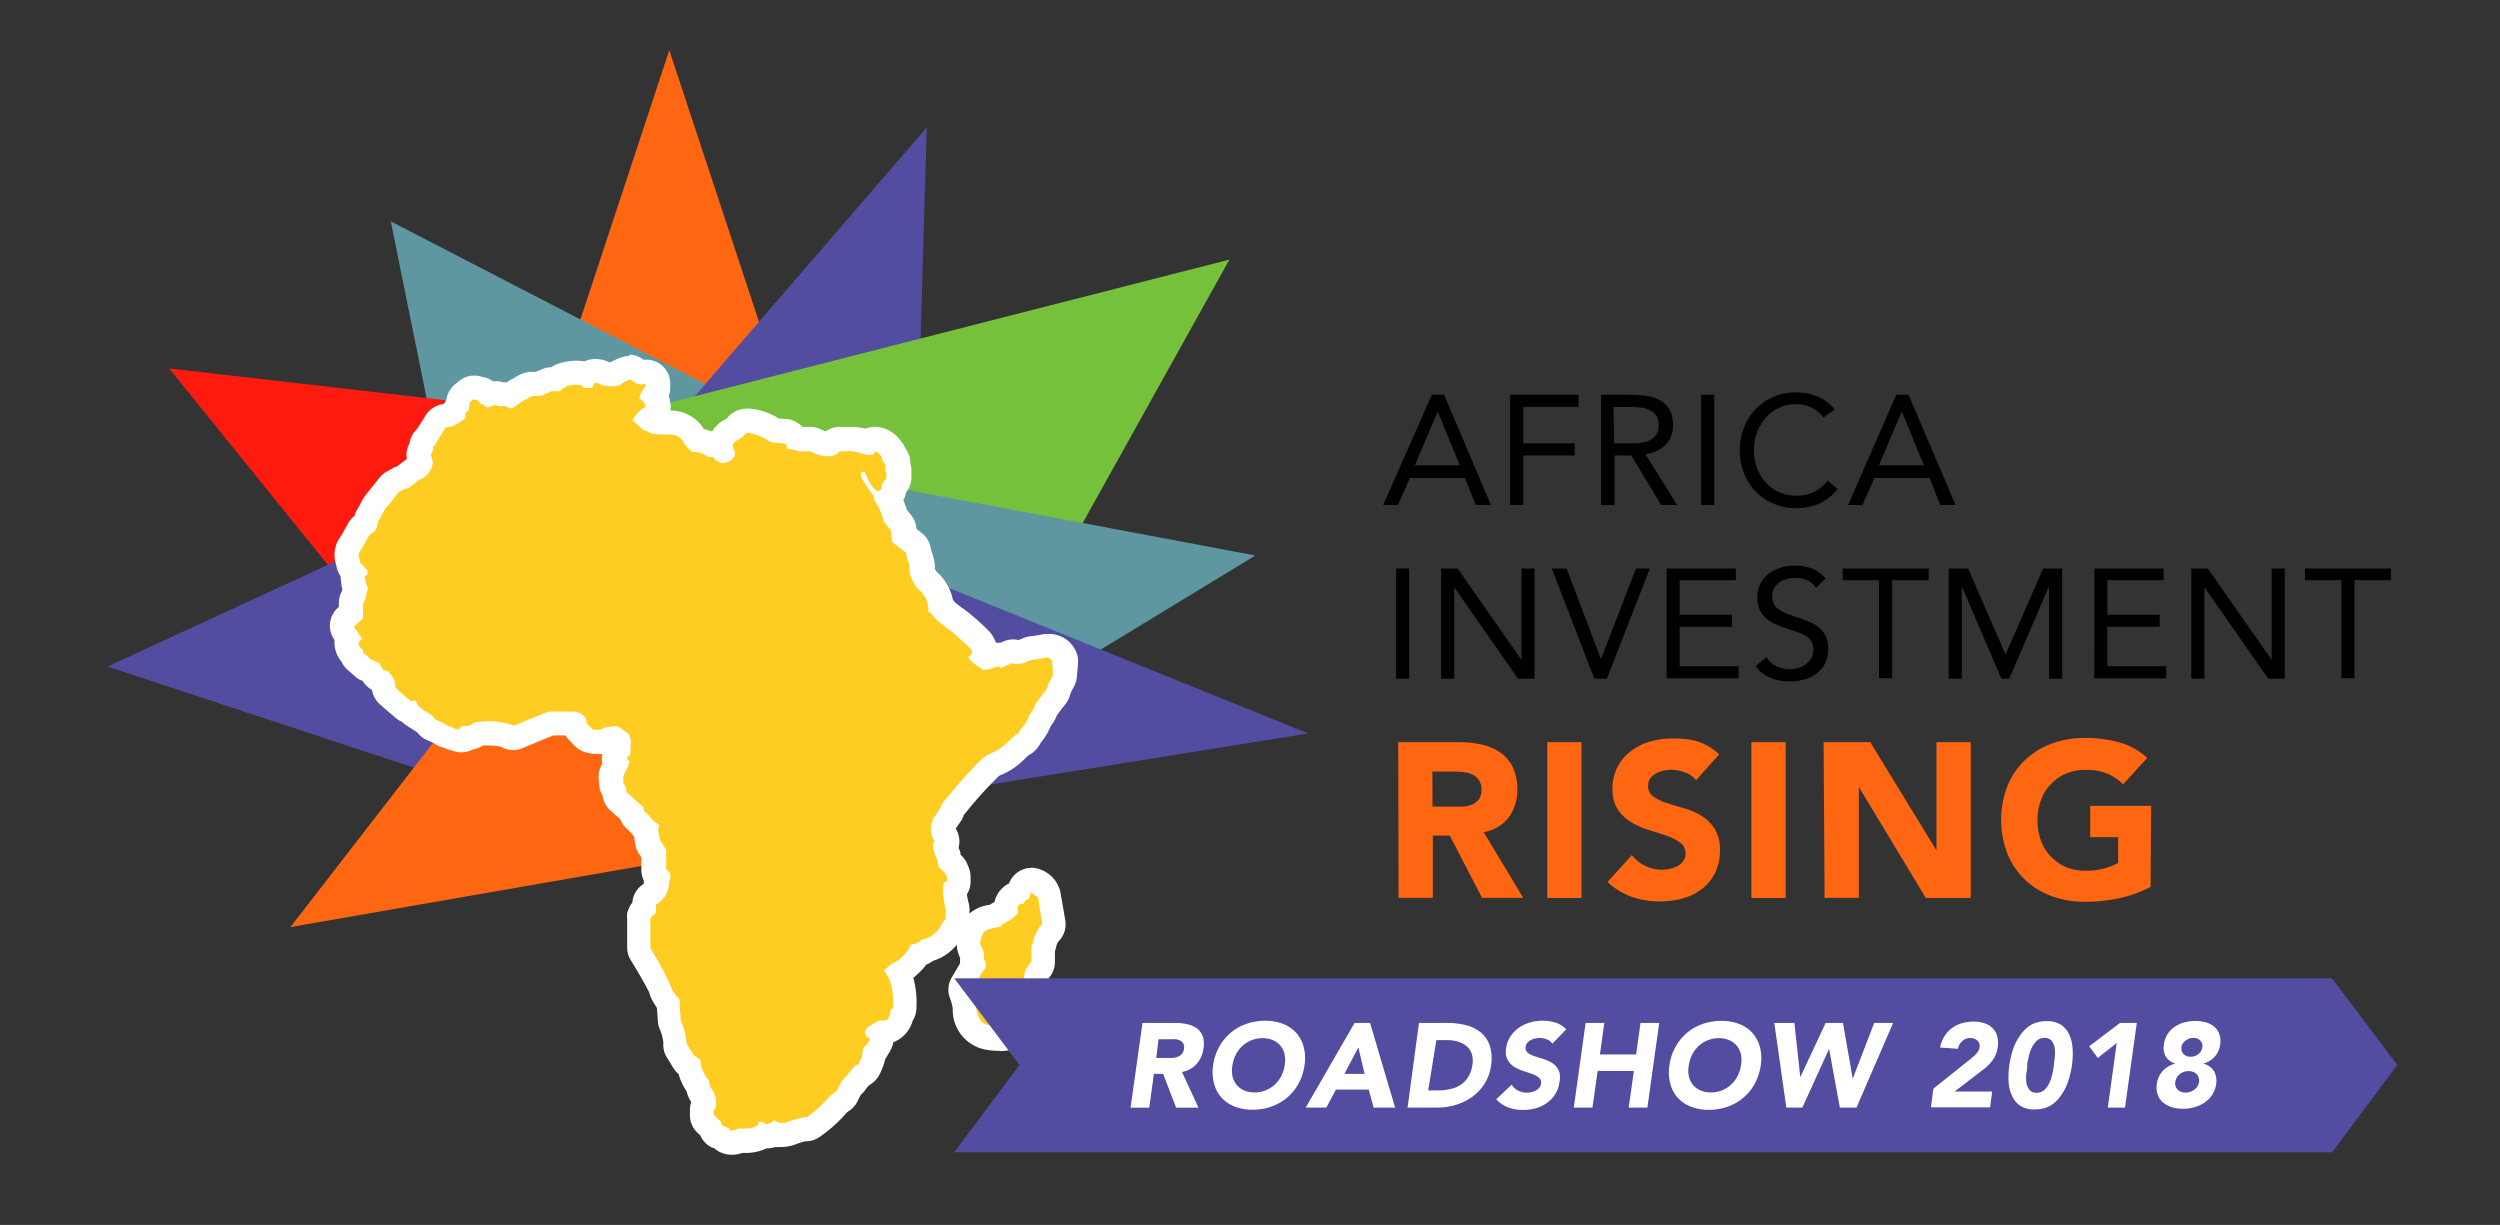 <svg xmlns="http://www.w3.org/2000/svg" viewBox="0 0 232.67 114"><rect x="0" y="0" width="232.67" height="114" fill="#333333" stroke="none"/><defs><style>.cls-1{isolation:isolate;}.cls-2,.cls-7{fill:#fe6612;}.cls-3{fill:#5e979f;}.cls-3,.cls-4,.cls-5,.cls-6,.cls-7{mix-blend-mode:multiply;}.cls-10,.cls-4{fill:#524da1;}.cls-5{fill:#fe1a0e;}.cls-6{fill:#76c13b;}.cls-8{fill:#ffcd22;}.cls-9{fill:#fff;}</style></defs><title>horizontal outlines_1</title><g class="cls-1"><g id="Layer_1" data-name="Layer 1"><polygon class="cls-2" points="76.81 48.63 47.78 48.63 62.29 4.67 76.81 48.63"/><polygon class="cls-3" points="79.71 43.02 46.05 68.43 36.37 20.6 79.71 43.02"/><polygon class="cls-4" points="84.99 55.19 57.93 44.67 86.25 11.86 84.99 55.19"/><polygon class="cls-5" points="55.66 38.88 41.62 66.32 15.74 34.29 55.66 38.88"/><polygon class="cls-4" points="60.24 38.86 62.54 79.37 10 62.03 60.24 38.86"/><polygon class="cls-6" points="84.58 77.73 55.01 39.34 114.42 24.16 84.58 77.73"/><polygon class="cls-7" points="54.41 50.91 71.09 78.61 27.03 86.28 54.41 50.91"/><polygon class="cls-3" points="80.13 74.03 74.62 43.75 116.83 51.7 80.13 74.03"/><polygon class="cls-4" points="74.99 75.77 77.83 50.48 121.75 68.26 74.99 75.77"/><path class="cls-8" d="M68.08,106.38a1.3,1.3,0,0,1-1-.46l-.3-.13a1.12,1.12,0,0,1-.6-.62L66.1,105l-.45-.42a1.12,1.12,0,0,1-.35-.81v-.5a1.12,1.12,0,0,1,.2-.64,1.33,1.33,0,0,0-.1-.51,1.94,1.94,0,0,1-.48-1,4.09,4.09,0,0,1-.79-1.79l-.23-.17a1.11,1.11,0,0,1-.3-.32l-.67-1.09a1.12,1.12,0,0,1-.17-.59,5.33,5.33,0,0,0-.43-1.69,1.13,1.13,0,0,1-.09-.36l-.1-1.44a1.14,1.14,0,0,1,0-.15,5.06,5.06,0,0,1-.6-.94,1.12,1.12,0,0,1-.12-.37,32,32,0,0,0-1.87-3.34,1.12,1.12,0,0,1-.17-.63l0-1.39V85.53a1.1,1.1,0,0,1,0-.23,1.72,1.72,0,0,1,.5-.85V84.2a1.12,1.12,0,0,1,.56-1,1.29,1.29,0,0,0,.64-1.13,1.12,1.12,0,0,1,0-.41A1.13,1.13,0,0,1,60.9,81l0-1.53-.4-.63a1.13,1.13,0,0,1-.16-.41l-.1-.6-.1-.49L60,77.18l-.37-.45-.53-.51a1.11,1.11,0,0,1-.33-.63l-1.15-1a1.12,1.12,0,0,1-.36-.69l0-.2L57,73.36a1.11,1.11,0,0,1-.12-.42l-.05-.59a1.12,1.12,0,0,1,.11-.58l.33-.68a1.12,1.12,0,0,1,.23-1.34l0,0,0-.45a1.07,1.07,0,0,1,0-.19v0l-.19-.14-.23-.19-.47.07a2.3,2.3,0,0,1-1.1.27,2.62,2.62,0,0,1-.87-.15,1.12,1.12,0,0,1-.41-.27l-.52-.54a1.12,1.12,0,0,1-.31-.72h0l-.17,0-1.25,0-.73,0-.42.15-2.69,1.12a1.12,1.12,0,0,1-1-.06l-.18-.11a10.45,10.45,0,0,0-1.48-.19l-.92.08-.41.23a1.12,1.12,0,0,1-.46.14l-.22,0h0A1.12,1.12,0,0,1,42.4,69l-.36-.1a1.12,1.12,0,0,1-.24-.1l-.17-.1-.29-.1-.21-.1-.39-.23L40.13,68a1.12,1.12,0,0,1-.38-.27l-.27-.29-1.08-.72a1.11,1.11,0,0,1-.35-.37,1.11,1.11,0,0,1-.53-.25L37,65.63l-.89-.77a1.12,1.12,0,0,1-.38-1,.63.63,0,0,0-.18-.4l-.11,0a1.12,1.12,0,0,1-.73-.55l-.18-.32-.44-.2a1.12,1.12,0,0,1-.29-.18L33,61.58a1.11,1.11,0,0,1-.33-.5,1.62,1.62,0,0,1-.49-1.3,1.48,1.48,0,0,1,.08-.36L32,58.95a1.12,1.12,0,0,1,.15-1.44l.49-.46v-.86a1.12,1.12,0,0,1,.15-.57l.11-.19.07-.32.09-.34-.11-.33a1.13,1.13,0,0,1,0-.22l-.06-.5a1.12,1.12,0,0,1,0-.43l-.16-.18a1.12,1.12,0,0,1-.27-.51l-.07-.32a1.73,1.73,0,0,1,.32-1.77l.7-1.23a1.13,1.13,0,0,1,.2-.26c.1-.09.28-.23.43-.35l.08-.36a1.11,1.11,0,0,1,.13-.33l.26-.45.27-.54a1.14,1.14,0,0,1,.12-.19l1.35-1.68a1.12,1.12,0,0,1,.32-.27l.62-.35a1.12,1.12,0,0,1,.35-.13l.82-.63a1.12,1.12,0,0,1,.42-.2c.14,0,.32-.3.39-.44l0-.07L39,42.62a1.12,1.12,0,0,1,.06-.79l.14-.29,0-.18a1.12,1.12,0,0,1,.45-.75l.9-1.43a1.12,1.12,0,0,1,.72-.5l.55-.11.31-.18.11-.08a1.12,1.12,0,0,1,.35-.73l0-.23a1.12,1.12,0,0,1,.41-.77l.36-.3a1.12,1.12,0,0,1,1-.22l.41.1a1.12,1.12,0,0,1,.56.34l.12.13,0,0,.15,0,.2,0a1.1,1.1,0,0,1,.26,0,1.12,1.12,0,0,1,.45.1h.43a1.12,1.12,0,0,1,.36.06l.52-.35.12-.07.43-.23a2,2,0,0,1,1-.39l.68,0c.3-.14.65-.29.77-.34a1.12,1.12,0,0,1,.41-.08h.34a2.91,2.91,0,0,1,.54-.34l.18-.07a4.89,4.89,0,0,1,1.28-.2,2.11,2.11,0,0,1,.87.17,1.36,1.36,0,0,1,.9-.33,2,2,0,0,1,.94.27,5.74,5.74,0,0,0,.67,0h.1a4.26,4.26,0,0,1,1.09-.53,1.12,1.12,0,0,1,1,.13l.47.31a1.16,1.16,0,0,1,.33,0,1.15,1.15,0,0,1,.66.21,1.14,1.14,0,0,1,.49.91v.35a1.11,1.11,0,0,1-.3.76L61,37a1.11,1.11,0,0,1,.17.43l.05.29A1.12,1.12,0,0,1,60.39,39l0,0,.32.12a1.12,1.12,0,0,1,.22.11,6.68,6.68,0,0,0,1.08.07h.24a2.59,2.59,0,0,1,2.15,1,1.11,1.11,0,0,1,.11.21,1.29,1.29,0,0,0,.31.41,3.21,3.21,0,0,1,1.35.43h.1a1.12,1.12,0,0,1,.75.29,1.38,1.38,0,0,1,.07-.76,1.76,1.76,0,0,1,.91-.92l.19-.06s.2-.2.32-.36a1.13,1.13,0,0,1,.59-.38,2,2,0,0,1,.5-.06,5.19,5.19,0,0,1,2.44.9l.91.08.13,0a1.48,1.48,0,0,1,.94.58l.17,0,.32.1.88,0a1.12,1.12,0,0,1,.46.12,2.53,2.53,0,0,0,1.11.34.53.53,0,0,0,.28-.06,1.12,1.12,0,0,1,.77-.4l.62,0h.78l.62.1.22.06.37.12a1.26,1.26,0,0,1,.8-.28,2,2,0,0,1,1.45.86,1.11,1.11,0,0,1,.22.49l0,.08a1.12,1.12,0,0,1,.36.83v.28a1.11,1.11,0,0,1,.1.37l0,.6a1.11,1.11,0,0,1-.26.81l-.2.23,0,.2a1.12,1.12,0,0,1-.48.81,6.87,6.87,0,0,1,.62,1.55l.56.7a1.12,1.12,0,0,1,.25.64l0,.49.91.73a1.12,1.12,0,0,1,.39.63l.12.53a3.14,3.14,0,0,1,.26,1,1.11,1.11,0,0,1,0,.35,3.12,3.12,0,0,0,.44.9,3.55,3.55,0,0,1,1.33,2.33l.5.62c.18.16.71.55,1.13.85a24.64,24.64,0,0,1,1.94,1.73l.13.15A1.69,1.69,0,0,1,91.66,61l.29.19.14,0a2,2,0,0,1,.88-.22,1.61,1.61,0,0,1,.3,0l.58-.25a1.12,1.12,0,0,1,.7-.06l.21,0,.33,0,.6-.25a1.11,1.11,0,0,1,.28-.08l.95-.13a2.35,2.35,0,0,1,.64-.09,1.64,1.64,0,0,1,1.6,1.09,1.1,1.1,0,0,1,0,.43l-.11,1.29a1.12,1.12,0,0,1-.12.42l-.37.71-.12.4a1.11,1.11,0,0,1-.2.37l-.36.45-.59.8a2.51,2.51,0,0,1-.32.65l-.26.39a4.25,4.25,0,0,1-.85,1.38,2,2,0,0,1-.42.6,1.13,1.13,0,0,1-.38.24,9.29,9.29,0,0,0-.75.69,5.58,5.58,0,0,1-1.95,1.19,32.13,32.13,0,0,0-3.79,4.13l-.09.23a1.12,1.12,0,0,1-.12.23l-.57.84a.82.82,0,0,0,0,.92A1.12,1.12,0,0,1,88,78.84a3.47,3.47,0,0,0,.23.6,1.16,1.16,0,0,1,.08.22l.12.48.34.33a1.12,1.12,0,0,1,.25.35l.16.35a1.12,1.12,0,0,1,.1.46v.45a1.11,1.11,0,0,1-.39.84,8.8,8.8,0,0,0,.24,1.45,1.13,1.13,0,0,1,0,.29v.84a1.12,1.12,0,0,1-.25.71l-.24.29a3.44,3.44,0,0,1-2.28,1.94,2.32,2.32,0,0,1-.86.44,5.53,5.53,0,0,1-1.81,1.7h0A7.33,7.33,0,0,1,84.14,94a1.12,1.12,0,0,1-.27.61,1.87,1.87,0,0,1-1.19,1.47l-.24,0-.34,0-.2.1,0,.1a1.12,1.12,0,0,1-.08.94l-.31.54a1.11,1.11,0,0,1-.2.26l0,0a4.9,4.9,0,0,1-.53,1.53,1.12,1.12,0,0,1-.58.5,5.64,5.64,0,0,0-.63.74,1.11,1.11,0,0,1-.31.3,5.05,5.05,0,0,0-.46.84,1.12,1.12,0,0,1-.37.46l-.44.32A11.91,11.91,0,0,1,75.65,105a1.11,1.11,0,0,1-.67.22h-.15a7.55,7.55,0,0,0-1.18.34,2.69,2.69,0,0,1-1,.19,2.32,2.32,0,0,1-.63-.09,1.79,1.79,0,0,1-.75.17l-.25,0a3,3,0,0,1-1.74.44h-.4A2.2,2.2,0,0,1,68.08,106.38ZM62.15,93.31Z"/><path class="cls-9" d="M58.59,35.26l.52.35a.81.81,0,0,0,.52.17,1.4,1.4,0,0,0,.41-.06v.35c-.21,0-.57,1-.57,1,.21,0,.57.55.57.55l.05.29c-.47,0-1.25,1.19-1.25,1.19l1,.89.52.2c.16.23,1.2.25,1.71.25h.27a1.45,1.45,0,0,1,1.19.54,2.75,2.75,0,0,0,.94,1.09,1.93,1.93,0,0,1,1.4.45h.46a2.09,2.09,0,0,0,.88.6c1.66-.3,1.14-1.19,1-1.54s.31-.55.31-.55a2.5,2.5,0,0,0,.93-.74l.22,0a5,5,0,0,1,2.06.87l1.2.1a.32.32,0,0,1,.26.49l.73.1.47.15,1,0a3.6,3.6,0,0,0,1.62.46A1.38,1.38,0,0,0,78.15,42l.62,0h.52l.62.1a3.25,3.25,0,0,0,1.06.25c.47,0,.4-.3.4-.3a.14.14,0,0,1,.1,0c.23,0,.57.43.57.43a1,1,0,0,0,.36.7v.59l.1.15,0,.6-.41.5-.06.54-.31.15c-.57-.1-1.09-1.44-1.09-1.44-.11-.3-.21-.39-.3-.39s-.22.19-.22.19c-.1.45,1.2,2.08,1.2,2.08v.3a5.53,5.53,0,0,1,.93,2.08l.72.9.05,1,1.3,1,.15.69a2,2,0,0,1,.21.74c-.21.69.73,1.93.73,1.93a2.41,2.41,0,0,1,1,2.13l.26.15.52.64c.26.25,1.3,1,1.3,1,.31.2,1.82,1.63,1.82,1.63.47.64-.15.74-.15.74-.1.4,1.35,1.24,1.35,1.24a.47.47,0,0,0,.23,0,2.5,2.5,0,0,0,.7-.15,1,1,0,0,1,.44-.13.31.31,0,0,1,.29.13l1-.45.42.1.67-.1.73-.3,1-.14a1.3,1.3,0,0,1,.4-.07.53.53,0,0,1,.54.32L98,62.83l-.42.8-.15.49-.36.45-.73,1a2.12,2.12,0,0,1-.21.49c-.11.15-.36.55-.36.55a2.89,2.89,0,0,1-.83,1.29.69.69,0,0,1-.2.4c-.21,0-1.14.95-1.14.95a5,5,0,0,1-1.56.94c-.88.3-4.36,4.61-4.36,4.61l-.15.4-.57.84A2,2,0,0,0,87,78.3c-.47.29.2,1.64.2,1.64l.2.79.57.55.16.35v.45h-.21c-.41.64.1,2.58.1,2.58v.84l-.36.45a2.44,2.44,0,0,1-1.86,1.49,1.41,1.41,0,0,1-1,.45,3.88,3.88,0,0,1-1.6,1.73c-.26,0-.94.74-.94.74,1.09,1.09.83,3.52.83,3.52l-.21.1c0,.89-.47,1-.47,1l-.57,0-1,.55c-.83.79.15,1.14.15,1.14l-.31.54-.36.35a3.33,3.33,0,0,1-.42,1.49c-.37,0-1.14,1.14-1.14,1.14-.36.15-.88,1.34-.88,1.34l-.62.45a11.24,11.24,0,0,1-2.18,2h-.12a7.27,7.27,0,0,0-1.59.41,1.62,1.62,0,0,1-.6.12,1.06,1.06,0,0,1-.74-.27.84.84,0,0,1-.64.36H71.2a.56.56,0,0,0-.48-.2h-.09c0,.53-.78.63-1.33.63a4.93,4.93,0,0,1-.59,0,1.59,1.59,0,0,1-.63.2c-.25,0-.2-.2-.2-.2l-.68-.29-.15-.39-.63-.6v-.5l.16-.05a2.39,2.39,0,0,0-.31-1.83c-.27-.15-.27-.79-.27-.79a3.07,3.07,0,0,1-.82-1.93l-.62-.45-.67-1.09A6.57,6.57,0,0,0,63.36,95l-.1-1.44c.05-.74-.21-.74-.21-.74a3.89,3.89,0,0,1-.52-.79,25.87,25.87,0,0,0-2-3.77l0-1.39V85.53c.05-.25.52-.55.52-.55V84.2A2.44,2.44,0,0,0,62.27,82,.75.75,0,0,0,62,80.92L62,79.09l-.57-.89-.1-.6-.11-.49.16-.2-.1-.2-.42-.25-.41-.5-.57-.55,0-.29-1.56-1.39-.05-.39-.26-.5L58,72.25l.31-.64.31-.69-.31-.35.37-.34,0-.9c.15-.24-.16-1-.16-1L58.07,68l-.36-.29-.42-.15-1,.15a1.15,1.15,0,0,1-.7.22,1.53,1.53,0,0,1-.48-.08l-.52-.54c0-1-1.19-1.09-1.19-1.09l-1.3,0-1,0-.57.2-2.75,1.14-.26-.15a9.73,9.73,0,0,0-2-.3l-1.25.1-.62.35-.67,0-.32.35-.36-.1-.26-.14-.38-.13-.45-.27-.67-.3-.36-.4L39,65.8l-.31-.6-.46.06-.58-.49L36.8,64a1.92,1.92,0,0,0-.73-1.54l-.42-.1-.36-.65-.78-.35-.73-.64,0-.25c-.88-.65-.06-1-.06-1l-.78-1.14.63-.59.21-.2V56.19l.2-.35.1-.5.16-.59L34,54.1l-.06-.5.26-.1v-.4l-.67-.74-.11-.5c-.21-.2.21-.75.21-.75l.73-1.29c.15-.14.57-.44.57-.44l.15-.35.11-.49.26-.45.31-.6,1.35-1.68.62-.35.26,0,1-.79a2,2,0,0,0,1.2-1.19l.11-.45-.21-.69.21-.45,0-.35.16-.1,1-1.64.73-.15.52-.3.62-.45v-.49l.31-.25.06-.7.36-.3.41.1.26.29.21.1.31.24.32,0L46,37.7l.2,0,.16.1h.73l.31.2.26,0,.93-.64.57-.3c.1-.15.46-.2.46-.2l.84-.05a9.37,9.37,0,0,1,.88-.4h.78a1.93,1.93,0,0,1,.58-.45,3.83,3.83,0,0,1,1-.16c.62,0,.62.31.62.31h.78l.16-.35a.21.21,0,0,1,.21-.13,1.27,1.27,0,0,1,.56.23,7.64,7.64,0,0,0,1,.09,1.18,1.18,0,0,0,.61-.09,2.86,2.86,0,0,1,.93-.5m0-2.23a2.23,2.23,0,0,0-.72.12,5.83,5.83,0,0,0-1,.46H56.7a3,3,0,0,0-1.27-.3,2.5,2.5,0,0,0-1.06.23,3.53,3.53,0,0,0-.71-.07,6,6,0,0,0-1.58.24,2.24,2.24,0,0,0-.36.13,3.69,3.69,0,0,0-.42.24,2.23,2.23,0,0,0-.8.16l-.64.27-.39,0h-.15a3.14,3.14,0,0,0-1.44.55l-.34.18-.23.14-.15.1h-.33a2.23,2.23,0,0,0-.65-.1l-.31,0a2.23,2.23,0,0,0-.75-.35l-.41-.1a2.23,2.23,0,0,0-2,.44l-.36.3a2.23,2.23,0,0,0-.8,1.42,2.24,2.24,0,0,0-.22.4l-.26.05a2.23,2.23,0,0,0-1.44,1l-.81,1.28a2.23,2.23,0,0,0-.71,1.34v0l-.07.14a2.23,2.23,0,0,0-.17,1.33l-.25.17-.65.49a2.23,2.23,0,0,0-.39.17l-.62.35a2.23,2.23,0,0,0-.64.55L34,46.11a2.24,2.24,0,0,0-.25.38l-.28.54-.23.39A2.23,2.23,0,0,0,33,48l-.19.17a2.23,2.23,0,0,0-.4.52l-.67,1.19a2.85,2.85,0,0,0-.45,2.69l.05.24a2.23,2.23,0,0,0,.36.81q0,.09,0,.19l.06.5a2.23,2.23,0,0,0,.09.44v0l0,.08,0,.14,0,0a2.23,2.23,0,0,0-.31,1.13v.38l-.14.13a2.23,2.23,0,0,0-.31,2.88l.05.08v0a2.7,2.7,0,0,0,.64,2,2.23,2.23,0,0,0,.55.75l.73.64a2.23,2.23,0,0,0,.57.37l.1,0a2.23,2.23,0,0,0,.89.87,2.23,2.23,0,0,0,.74,1.35l.87.76.6.51a2.23,2.23,0,0,0,.59.36,2.23,2.23,0,0,0,.4.33l1,.64.17.19a2.23,2.23,0,0,0,.75.54l.55.24.33.2a2.23,2.23,0,0,0,.41.19l.2.07.09,0a2.23,2.23,0,0,0,.48.2l.36.1A2.23,2.23,0,0,0,44,69.75a2.23,2.23,0,0,0,.77-.26l.2-.11.59,0c.4,0,.84.08,1.07.12l0,0a2.23,2.23,0,0,0,2,.13l2.69-1.12.2-.07.57,0,.54,0a2.23,2.23,0,0,0,.33.43l.52.54a2.23,2.23,0,0,0,.83.54,3.74,3.74,0,0,0,1.26.22,3.6,3.6,0,0,0,.49,0,2.24,2.24,0,0,0,0,.89l-.13.27a2.23,2.23,0,0,0-.21,1.16l.05.59a2.23,2.23,0,0,0,.24.84l.08.15h0a2.23,2.23,0,0,0,.73,1.37l.91.81a2.23,2.23,0,0,0,.54.82l.48.46.28.34,0,.19.1.55a2.23,2.23,0,0,0,.32.82l.24.37,0,1.22a2.23,2.23,0,0,0,.23.93,1.82,1.82,0,0,0,0,.22c0,.09-.05.12-.07.13A2.23,2.23,0,0,0,58.85,84a2.66,2.66,0,0,0-.48,1,2.23,2.23,0,0,0,0,.46v1.29l0,1.35a2.23,2.23,0,0,0,.33,1.25c.69,1.12,1.52,2.56,1.74,3.06a2.23,2.23,0,0,0,.21.57,7.91,7.91,0,0,0,.49.82l.09,1.27a2.23,2.23,0,0,0,.18.73,4.35,4.35,0,0,1,.33,1.24A2.23,2.23,0,0,0,62,98.31l.67,1.09a2.23,2.23,0,0,0,.49.56,5.12,5.12,0,0,0,.74,1.6,3.06,3.06,0,0,0,.43,1,2.23,2.23,0,0,0-.12.73v.5a2.23,2.23,0,0,0,.69,1.62l.27.25a2.23,2.23,0,0,0,1.16,1.17l.1,0a2.45,2.45,0,0,0,1.67.64,3.1,3.1,0,0,0,1-.17h.23a4.43,4.43,0,0,0,2-.42,2.83,2.83,0,0,0,.83-.13,3.51,3.51,0,0,0,.55,0,3.84,3.84,0,0,0,1.39-.27,8.54,8.54,0,0,1,.83-.26H75a2.23,2.23,0,0,0,1.34-.45,13,13,0,0,0,2.48-2.24l.29-.21a2.23,2.23,0,0,0,.75-.93,5.47,5.47,0,0,1,.26-.51,2.23,2.23,0,0,0,.4-.43c.11-.15.26-.34.37-.46a2.23,2.23,0,0,0,.91-.89,6.14,6.14,0,0,0,.59-1.55,2.24,2.24,0,0,0,.18-.27l.31-.54a2.23,2.23,0,0,0,.26-.74,3,3,0,0,0,1.8-2,2.23,2.23,0,0,0,.34-1A8.92,8.92,0,0,0,85,91a6.37,6.37,0,0,0,1.2-1.22,3.45,3.45,0,0,0,.65-.36,4.49,4.49,0,0,0,2.74-2.38l.14-.17a2.23,2.23,0,0,0,.5-1.41v-.84a2.24,2.24,0,0,0-.08-.57,7,7,0,0,1-.16-.82,2.22,2.22,0,0,0,.34-1.18v-.45a2.23,2.23,0,0,0-.2-.92L90,80.35a2.23,2.23,0,0,0-.5-.7l-.11-.11,0-.17a2.23,2.23,0,0,0-.17-.44l0-.08a2.23,2.23,0,0,0-.27-1.73l.47-.69a2.23,2.23,0,0,0,.24-.46l0-.06A37.08,37.08,0,0,1,93,72.19a6.56,6.56,0,0,0,2.23-1.43c.17-.17.37-.36.5-.47a2.23,2.23,0,0,0,.56-.4,3.09,3.09,0,0,0,.58-.78,5.4,5.4,0,0,0,.9-1.49l.18-.27a3.24,3.24,0,0,0,.4-.75l.49-.67.33-.41a2.23,2.23,0,0,0,.39-.74l.09-.3.32-.62a2.23,2.23,0,0,0,.25-.85l.11-1.29a2.23,2.23,0,0,0-.1-.87A2.75,2.75,0,0,0,97.54,59a3.43,3.43,0,0,0-.86.11l-.88.12a2.23,2.23,0,0,0-.55.15l-.45.19a2.23,2.23,0,0,0-1.39.12l-.31.13H93l-.31,0a3.23,3.23,0,0,0-.45-.85,2.24,2.24,0,0,0-.27-.3,19.62,19.62,0,0,0-2.1-1.86c-.37-.26-.76-.55-.95-.71l-.24-.29a4.64,4.64,0,0,0-1.54-2.62L87,52.94a2.24,2.24,0,0,0,0-.33,4.28,4.28,0,0,0-.31-1.3l-.09-.41a2.23,2.23,0,0,0-.79-1.27l-.52-.41a2.23,2.23,0,0,0-.49-1.28l-.42-.52a8.08,8.08,0,0,0-.31-.86,2.23,2.23,0,0,0,.25-.72,2.23,2.23,0,0,0,.5-1.6l0-.6a2.23,2.23,0,0,0-.09-.48V43.1a2.23,2.23,0,0,0-.47-1.37A2.23,2.23,0,0,0,83.8,41a3,3,0,0,0-2.32-1.28,2.38,2.38,0,0,0-.92.18l-.3-.07-.62-.1-.34,0h-.7l-.62,0a2.23,2.23,0,0,0-1.13.42,2.63,2.63,0,0,1-.43-.18,2.23,2.23,0,0,0-.91-.24l-.74,0-.08,0A2.68,2.68,0,0,0,73.36,39l-.25,0-.65-.06a5.9,5.9,0,0,0-2.8-.92,3.12,3.12,0,0,0-.78.1,2.23,2.23,0,0,0-1.18.76l-.09.1h0a2.92,2.92,0,0,0-1.34,1.19,4.34,4.34,0,0,0-.76-.23l-.12-.2a3.67,3.67,0,0,0-3-1.53h0a2.23,2.23,0,0,0,0-.68l-.05-.29a2.23,2.23,0,0,0-.1-.39,2.23,2.23,0,0,0,.14-.77v-.35A2.23,2.23,0,0,0,60,33.48h-.11l-.11-.08A2.23,2.23,0,0,0,58.59,33ZM94.72,70.51h0Zm-5.9,6.7h0Z"/><path class="cls-8" d="M92.93,96.65a5.63,5.63,0,0,1-1.2-.14A2.66,2.66,0,0,1,89.79,94a1.1,1.1,0,0,1,0-.13,4.66,4.66,0,0,0-.32-1.37,1.12,1.12,0,0,1,.07-1l1-1.74a1.12,1.12,0,0,1-.08-.66.69.69,0,0,0-.09-.44c-.6-.83,0-2,.22-2.47l.1-.14c.12-.15.48-.6,1.87-.85a4,4,0,0,1,.83-.5l.1,0,.11-.1v-.15a1.19,1.19,0,0,1,0-.14,1.39,1.39,0,0,1,1-1.18l.2-.18.12-.35a1.12,1.12,0,0,1,1-.73l.2,0a1.12,1.12,0,0,1,.73.48l.22.13a1.12,1.12,0,0,1,.56.79l.44,2.55a1.12,1.12,0,0,1-.41,1.07,5.46,5.46,0,0,0-.38.73,2.82,2.82,0,0,1-.2.72l0,1.15a1.12,1.12,0,0,1-.22.7l-.4.54L96.5,91l0,.24a1.12,1.12,0,0,1-.37.67,3.55,3.55,0,0,0-.15.58,6.42,6.42,0,0,1-.62,2.42,1.86,1.86,0,0,1-1,1.46,3,3,0,0,1-1.4.31Z"/><path class="cls-9" d="M96,83c0,.16.61.5.61.5L97,86c-.31.17-.79,1.33-.79,1.33a1.72,1.72,0,0,1-.22.75l0,1.42-.53.71-.13.5,0,.3c-.35.16-.53,1.29-.53,1.29a6.06,6.06,0,0,1-.61,2.3c0,.73-.68.9-1.29.9a4.54,4.54,0,0,1-.94-.11c-1-.21-1.09-1.5-1.09-1.5a5.76,5.76,0,0,0-.4-1.84l1-1.67a.72.72,0,0,0,.09-1.08,1.79,1.79,0,0,0-.26-1.26c-.27-.37.26-1.29.26-1.29.27-.33,1.58-.5,1.58-.5,0-.25.79-.54.91-.63s.66-.58.66-.58v-.63a.31.31,0,0,1,.35-.27.75.75,0,0,1,.17,0,.8.8,0,0,1,.53-.5A5,5,0,0,1,96,83m0-2.23a2.23,2.23,0,0,0-2.09,1.45,2.51,2.51,0,0,0-1.35,1.72,4.7,4.7,0,0,0-.44.27,3.48,3.48,0,0,0-2.28,1.2,2.24,2.24,0,0,0-.19.28,3.48,3.48,0,0,0-.29,3.47,2.23,2.23,0,0,0,0,.49L88.56,91a2.23,2.23,0,0,0-.14,1.92,4.27,4.27,0,0,1,.25.94,1.65,1.65,0,0,0,0,.23,3.75,3.75,0,0,0,2.84,3.55,6.79,6.79,0,0,0,1.42.16,3.23,3.23,0,0,0,3.47-2.55A7.48,7.48,0,0,0,97,92.61l0-.15a2.23,2.23,0,0,0,.48-1.09l0-.15.26-.36a2.23,2.23,0,0,0,.44-1.4l0-.92a3.85,3.85,0,0,0,.15-.59l.16-.32a2.23,2.23,0,0,0,.65-2l-.44-2.55A2.93,2.93,0,0,0,96,80.75Z"/><path d="M133.26,36.74h1.14L138.76,47h-1.42l-1-2.52h-5.13L130.11,47h-1.38Zm.55,1.56h0l-2.13,5h4.18Z"/><path d="M140.55,36.74h6.36v1.13h-5.14v3.39h4.78v1.13h-4.78V47h-1.22Z"/><path d="M149,36.74h2.62a12.56,12.56,0,0,1,1.47.09,4,4,0,0,1,1.31.38,2.37,2.37,0,0,1,.94.85,2.75,2.75,0,0,1,.36,1.51,2.5,2.5,0,0,1-.68,1.82,3.26,3.26,0,0,1-1.88.88L156.09,47H154.6l-2.78-4.61h-1.56V47H149Zm1.22,4.52h1.09l1,0a3.6,3.6,0,0,0,1-.19,1.74,1.74,0,0,0,.75-.5,1.44,1.44,0,0,0,.3-1,1.59,1.59,0,0,0-.22-.88,1.48,1.48,0,0,0-.57-.51,2.44,2.44,0,0,0-.8-.24,6.85,6.85,0,0,0-.89-.06h-1.71Z"/><path d="M158.32,36.74h1.22V47h-1.22Z"/><path d="M169.7,38.85a2.93,2.93,0,0,0-1.14-.93,3.38,3.38,0,0,0-1.42-.31,3.56,3.56,0,0,0-1.57.35,3.92,3.92,0,0,0-1.24.93,4.28,4.28,0,0,0-.81,1.36,4.56,4.56,0,0,0-.29,1.61,4.72,4.72,0,0,0,.29,1.67,4.15,4.15,0,0,0,.8,1.35,3.77,3.77,0,0,0,1.23.91,4,4,0,0,0,3.26,0,3.82,3.82,0,0,0,1.29-1.06l.91.77a4.22,4.22,0,0,1-1.67,1.36,5.38,5.38,0,0,1-2.21.43,5.2,5.2,0,0,1-2.06-.41,5,5,0,0,1-1.66-1.12,5.17,5.17,0,0,1-1.1-1.7,6,6,0,0,1,0-4.27,5.09,5.09,0,0,1,4.83-3.27,5.46,5.46,0,0,1,2,.38,3.69,3.69,0,0,1,1.61,1.23Z"/><path d="M176.48,36.74h1.14L182,47h-1.42l-1-2.52h-5.13L173.33,47H172ZM177,38.3h0l-2.13,5h4.18Z"/><path d="M129.93,52.91h1.22V63.16h-1.22Z"/><path d="M134.12,52.91h1.54l5.94,8.51h0V52.91h1.22V63.16h-1.54l-5.94-8.51h0v8.51h-1.22Z"/><path d="M144.42,52.91h1.38L149,61.34h0l3.26-8.43h1.29l-4,10.25h-1.17Z"/><path d="M155.11,52.91h6.44V54h-5.23v3.21h4.88v1.13h-4.88V62h5.49v1.13h-6.7Z"/><path d="M169,54.72a1.8,1.8,0,0,0-.81-.72,2.59,2.59,0,0,0-1.06-.22,3.17,3.17,0,0,0-.8.1,2.35,2.35,0,0,0-.7.3,1.51,1.51,0,0,0-.5.54,1.56,1.56,0,0,0-.19.78,1.63,1.63,0,0,0,.11.61,1.31,1.31,0,0,0,.35.49,2.66,2.66,0,0,0,.67.41,9.2,9.2,0,0,0,1,.38q.59.19,1.15.41a3.9,3.9,0,0,1,1,.55,2.43,2.43,0,0,1,.68.83,3.14,3.14,0,0,1-.05,2.58,2.78,2.78,0,0,1-.8.93,3.48,3.48,0,0,1-1.15.55,5,5,0,0,1-1.35.18,5.19,5.19,0,0,1-.9-.08,4.36,4.36,0,0,1-.86-.25,3.47,3.47,0,0,1-.77-.43,2.57,2.57,0,0,1-.62-.66l1-.85a2.15,2.15,0,0,0,.93.85,2.83,2.83,0,0,0,2,.17,2.39,2.39,0,0,0,.72-.34,1.86,1.86,0,0,0,.52-.56,1.44,1.44,0,0,0,.2-.77,1.64,1.64,0,0,0-.16-.77,1.42,1.42,0,0,0-.49-.51,3.82,3.82,0,0,0-.84-.39l-1.19-.41a7.64,7.64,0,0,1-1-.4,3.11,3.11,0,0,1-.8-.55,2.34,2.34,0,0,1-.54-.78,3.07,3.07,0,0,1,.09-2.38,2.71,2.71,0,0,1,.78-.92,3.56,3.56,0,0,1,1.11-.56,4.73,4.73,0,0,1,2.89.08,3.11,3.11,0,0,1,1.28.93Z"/><path d="M179.49,54H176.1v9.12h-1.22V54H171.5V52.91h8Z"/><path d="M181.36,52.91h1.81l3.48,8h0l3.5-8h1.77V63.16h-1.22v-8.6h0L187,63.16h-.74l-3.68-8.6h0v8.6h-1.22Z"/><path d="M194.92,52.91h6.44V54h-5.23v3.21H201v1.13h-4.88V62h5.49v1.13h-6.7Z"/><path d="M203.94,52.91h1.54l5.94,8.51h0V52.91h1.22V63.16h-1.54l-5.94-8.51h0v8.51h-1.22Z"/><path d="M222.52,54h-3.39v9.12h-1.22V54h-3.39V52.91h8Z"/><path class="cls-2" d="M130.13,69.07h5.61a9.9,9.9,0,0,1,2.1.21,5,5,0,0,1,1.74.72,3.59,3.59,0,0,1,1.19,1.35,4.59,4.59,0,0,1,.44,2.12,4.25,4.25,0,0,1-.8,2.61,3.6,3.6,0,0,1-2.33,1.36l3.68,6.12h-3.83l-3-5.79h-1.58v5.79h-3.19Zm3.19,6h1.88l.91,0a2.85,2.85,0,0,0,.87-.18,1.5,1.5,0,0,0,.64-.48,1.46,1.46,0,0,0,.26-.92,1.53,1.53,0,0,0-.23-.88,1.51,1.51,0,0,0-.57-.5,2.54,2.54,0,0,0-.8-.24,6.56,6.56,0,0,0-.88-.06h-2.09Z"/><path class="cls-2" d="M144,69.07h3.19v14.5H144Z"/><path class="cls-2" d="M157.85,72.61a2.28,2.28,0,0,0-1.05-.73,3.78,3.78,0,0,0-1.26-.24,3.31,3.31,0,0,0-.72.08,2.79,2.79,0,0,0-.7.26,1.52,1.52,0,0,0-.53.46,1.17,1.17,0,0,0-.2.7,1.15,1.15,0,0,0,.49,1,4.62,4.62,0,0,0,1.24.59q.75.25,1.61.49a6.59,6.59,0,0,1,1.61.7,3.8,3.8,0,0,1,1.24,1.21,3.68,3.68,0,0,1,.49,2,4.67,4.67,0,0,1-.45,2.11,4.27,4.27,0,0,1-1.22,1.49,5.16,5.16,0,0,1-1.78.88,8.17,8.17,0,0,1-4.76-.14,6.56,6.56,0,0,1-2.25-1.39l2.27-2.5a3.31,3.31,0,0,0,1.24,1,3.49,3.49,0,0,0,2.33.27,2.56,2.56,0,0,0,.72-.28,1.54,1.54,0,0,0,.51-.47,1.17,1.17,0,0,0,.19-.68,1.23,1.23,0,0,0-.5-1,4.65,4.65,0,0,0-1.26-.64q-.76-.27-1.64-.53a7.33,7.33,0,0,1-1.64-.72,3.93,3.93,0,0,1-1.26-1.19,3.39,3.39,0,0,1-.5-1.95,4.35,4.35,0,0,1,.46-2,4.45,4.45,0,0,1,1.23-1.47,5.34,5.34,0,0,1,1.77-.89,7.25,7.25,0,0,1,2.07-.3A8.13,8.13,0,0,1,158,69,5.48,5.48,0,0,1,160,70.21Z"/><path class="cls-2" d="M163,69.07h3.19v14.5H163Z"/><path class="cls-2" d="M169.72,69.07h4.34l6.16,10.07h0V69.07h3.19v14.5h-4.18L173,73.24h0V83.56h-3.19Z"/><path class="cls-2" d="M200.15,82.54a11.57,11.57,0,0,1-2.95,1.06,15,15,0,0,1-3.13.33,9,9,0,0,1-3.13-.53,7.17,7.17,0,0,1-2.48-1.53,6.9,6.9,0,0,1-1.63-2.41,8.8,8.8,0,0,1,0-6.31,6.92,6.92,0,0,1,1.63-2.41,7.2,7.2,0,0,1,2.48-1.53,8.93,8.93,0,0,1,3.13-.53,11.6,11.6,0,0,1,3.2.42,6.28,6.28,0,0,1,2.57,1.44L197.59,73a4.5,4.5,0,0,0-1.47-1,5.25,5.25,0,0,0-2-.35,4.73,4.73,0,0,0-1.85.35,4.15,4.15,0,0,0-1.42,1,4.26,4.26,0,0,0-.91,1.48,5.66,5.66,0,0,0,0,3.74,4.28,4.28,0,0,0,.91,1.47,4.14,4.14,0,0,0,1.42,1,4.73,4.73,0,0,0,1.85.35,6.1,6.1,0,0,0,1.8-.24,6.79,6.79,0,0,0,1.21-.48V77.91h-2.6V75h5.67Z"/><polygon class="cls-10" points="217.04 107.24 88.81 107.24 94.88 99.11 88.81 91.05 217.04 91.05 223.11 99.11 217.04 107.24"/><path class="cls-9" d="M106.33,95.2h3.05a5.2,5.2,0,0,1,1.12.12,2.33,2.33,0,0,1,.89.39,1.62,1.62,0,0,1,.55.73A2.3,2.3,0,0,1,112,97.6a2.69,2.69,0,0,1-.63,1.42,2.31,2.31,0,0,1-1.37.74l1.54,3.33h-2.08l-1.21-3.15h-.86l-.43,3.15h-1.74Zm1.28,3.26h1l.5,0a1.71,1.71,0,0,0,.48-.1,1,1,0,0,0,.39-.26.89.89,0,0,0,.21-.5.75.75,0,0,0-.06-.48.68.68,0,0,0-.28-.27,1.26,1.26,0,0,0-.42-.13,3.35,3.35,0,0,0-.47,0h-1.14Z"/><path class="cls-9" d="M112.9,99.15a4.88,4.88,0,0,1,.56-1.71A4.58,4.58,0,0,1,116,95.29a5.24,5.24,0,0,1,1.75-.29,4.5,4.5,0,0,1,1.66.29,3.23,3.23,0,0,1,1.22.83,3.17,3.17,0,0,1,.7,1.31,4.22,4.22,0,0,1,.08,1.71,5,5,0,0,1-.56,1.71,4.55,4.55,0,0,1-1.07,1.31,4.71,4.71,0,0,1-1.46.83,5.2,5.2,0,0,1-1.74.29,4.54,4.54,0,0,1-1.66-.29,3.2,3.2,0,0,1-1.23-.83,3.16,3.16,0,0,1-.7-1.31A4.2,4.2,0,0,1,112.9,99.15Zm1.8,0a2.72,2.72,0,0,0,0,1,2,2,0,0,0,.38.8,1.83,1.83,0,0,0,.7.53,2.37,2.37,0,0,0,1,.19,2.79,2.79,0,0,0,1-.19,2.69,2.69,0,0,0,.85-.53,2.9,2.9,0,0,0,.61-.8,3.16,3.16,0,0,0,.32-1,2.78,2.78,0,0,0,0-1,1.92,1.92,0,0,0-.38-.81,1.89,1.89,0,0,0-.7-.53,2.37,2.37,0,0,0-1-.19,2.78,2.78,0,0,0-1,.19,2.7,2.7,0,0,0-.85.53,2.87,2.87,0,0,0-.61.81A3.19,3.19,0,0,0,114.7,99.15Z"/><path class="cls-9" d="M126.07,95.2h1.44l2.33,7.88h-2l-.45-1.67h-3.06l-.89,1.67h-1.92Zm.35,2.29-1.3,2.45H127Z"/><path class="cls-9" d="M132.06,95.2h2.61a7.07,7.07,0,0,1,1.76.21,3.56,3.56,0,0,1,1.39.68,2.7,2.7,0,0,1,.83,1.23,4,4,0,0,1,.12,1.84,4.2,4.2,0,0,1-.6,1.69,4.45,4.45,0,0,1-1.14,1.22,5.07,5.07,0,0,1-1.52.75,5.86,5.86,0,0,1-1.72.26H131Zm.86,6.28h.9a5.05,5.05,0,0,0,1.14-.12,2.78,2.78,0,0,0,1-.41,2.36,2.36,0,0,0,.7-.75,3.05,3.05,0,0,0,.38-1.13,2.16,2.16,0,0,0-.07-1,1.59,1.59,0,0,0-.48-.71,2.23,2.23,0,0,0-.81-.42,3.59,3.59,0,0,0-1-.14h-1Z"/><path class="cls-9" d="M144.47,97.13a1,1,0,0,0-.52-.4,1.81,1.81,0,0,0-1.07-.08,1.59,1.59,0,0,0-.4.14,1,1,0,0,0-.32.25.73.73,0,0,0-.17.38.59.59,0,0,0,.09.44,1,1,0,0,0,.37.29,3.28,3.28,0,0,0,.56.21l.64.2a5,5,0,0,1,.63.27,1.87,1.87,0,0,1,.53.4,1.47,1.47,0,0,1,.33.6,2,2,0,0,1,0,.87,2.77,2.77,0,0,1-.41,1.15,2.91,2.91,0,0,1-.78.81,3.29,3.29,0,0,1-1,.48,4.5,4.5,0,0,1-1.19.16,3.93,3.93,0,0,1-1.39-.23,3,3,0,0,1-1.12-.76l1.44-1.36a1.53,1.53,0,0,0,.6.55,1.72,1.72,0,0,0,.81.19,2,2,0,0,0,.43-.05,1.65,1.65,0,0,0,.41-.15,1,1,0,0,0,.32-.26.75.75,0,0,0,.16-.37.57.57,0,0,0-.19-.56,2.23,2.23,0,0,0-.64-.35l-.85-.29a3.43,3.43,0,0,1-.84-.39,1.75,1.75,0,0,1-.6-.65,1.72,1.72,0,0,1-.13-1.06,2.65,2.65,0,0,1,.41-1.11,2.93,2.93,0,0,1,.78-.8,3.48,3.48,0,0,1,1-.48,4.22,4.22,0,0,1,2.41,0,2.46,2.46,0,0,1,1,.63Z"/><path class="cls-9" d="M147.57,95.2h1.74l-.41,2.94h3.37l.41-2.94h1.74l-1.1,7.88h-1.74l.48-3.41h-3.37l-.48,3.41h-1.74Z"/><path class="cls-9" d="M155.37,99.15a4.88,4.88,0,0,1,.56-1.71,4.58,4.58,0,0,1,2.53-2.14,5.24,5.24,0,0,1,1.75-.29,4.5,4.5,0,0,1,1.66.29,3.23,3.23,0,0,1,1.22.83,3.17,3.17,0,0,1,.7,1.31,4.22,4.22,0,0,1,.08,1.71,5,5,0,0,1-.56,1.71,4.55,4.55,0,0,1-1.07,1.31,4.71,4.71,0,0,1-1.46.83,5.2,5.2,0,0,1-1.74.29,4.54,4.54,0,0,1-1.66-.29,3.2,3.2,0,0,1-1.23-.83,3.16,3.16,0,0,1-.7-1.31A4.2,4.2,0,0,1,155.37,99.15Zm1.8,0a2.72,2.72,0,0,0,0,1,2,2,0,0,0,.38.8,1.83,1.83,0,0,0,.7.53,2.37,2.37,0,0,0,1,.19,2.79,2.79,0,0,0,1-.19,2.69,2.69,0,0,0,.85-.53,2.9,2.9,0,0,0,.61-.8,3.16,3.16,0,0,0,.32-1,2.78,2.78,0,0,0,0-1,1.92,1.92,0,0,0-.38-.81,1.89,1.89,0,0,0-.7-.53,2.37,2.37,0,0,0-1-.19,2.78,2.78,0,0,0-1,.19,2.7,2.7,0,0,0-.85.53,2.87,2.87,0,0,0-.61.81A3.19,3.19,0,0,0,157.18,99.15Z"/><path class="cls-9" d="M165.13,95.2H167l.55,5.05h0l2.36-5.05h1.61l.91,5.19h0l2-5.19h1.76l-3.41,7.88h-1.55l-1-5.46h0l-2.49,5.46h-1.49Z"/><path class="cls-9" d="M179.93,101.32l3.45-2.75.27-.23a2.24,2.24,0,0,0,.26-.25,1.76,1.76,0,0,0,.21-.29.89.89,0,0,0,.11-.33.67.67,0,0,0-.2-.63.93.93,0,0,0-.65-.23,1.06,1.06,0,0,0-.77.29,1.35,1.35,0,0,0-.39.71l-1.66-.12a3.06,3.06,0,0,1,.41-1.06,2.82,2.82,0,0,1,.7-.75,2.88,2.88,0,0,1,.92-.45,3.93,3.93,0,0,1,1.1-.15,3.06,3.06,0,0,1,1,.15,1.92,1.92,0,0,1,.75.45,1.7,1.7,0,0,1,.43.74,2.46,2.46,0,0,1,.06,1,2.74,2.74,0,0,1-.47,1.24,4.29,4.29,0,0,1-.87.87l-2.68,2.06h3.5l-.2,1.47h-5.5Z"/><path class="cls-9" d="M187,99.15a8.57,8.57,0,0,1,.33-1.43,4.93,4.93,0,0,1,.65-1.31,3.36,3.36,0,0,1,1-1,2.85,2.85,0,0,1,1.5-.37,2.32,2.32,0,0,1,1.39.37,2.23,2.23,0,0,1,.76,1,3.78,3.78,0,0,1,.27,1.31,7.9,7.9,0,0,1-.07,1.43,8.92,8.92,0,0,1-.33,1.42,4.77,4.77,0,0,1-.64,1.31,3.35,3.35,0,0,1-1,1,2.85,2.85,0,0,1-1.5.37,2.32,2.32,0,0,1-1.39-.37,2.26,2.26,0,0,1-.76-1,3.68,3.68,0,0,1-.28-1.31A7.89,7.89,0,0,1,187,99.15Zm1.67,0q0,.31-.08.75a3.46,3.46,0,0,0,0,.84,1.51,1.51,0,0,0,.28.68.78.78,0,0,0,.67.28,1,1,0,0,0,.74-.28,2.09,2.09,0,0,0,.47-.68,4.05,4.05,0,0,0,.27-.84q.09-.43.13-.75c0-.21.06-.46.08-.75a3.46,3.46,0,0,0,0-.84,1.48,1.48,0,0,0-.28-.68.79.79,0,0,0-.66-.28,1,1,0,0,0-.75.28,2.13,2.13,0,0,0-.47.68,4,4,0,0,0-.27.84C188.73,98.69,188.68,98.94,188.65,99.15Z"/><path class="cls-9" d="M197,97.07l-1.77,1.39-.79-1.09,2.87-2.17h1.56l-1.1,7.88h-1.6Z"/><path class="cls-9" d="M201.39,97.24a2.31,2.31,0,0,1,.34-1,2.43,2.43,0,0,1,.67-.68,2.93,2.93,0,0,1,.9-.41,4,4,0,0,1,1-.13,3.62,3.62,0,0,1,1,.13,2,2,0,0,1,.78.41,1.62,1.62,0,0,1,.47.68,1.94,1.94,0,0,1,.07,1,2,2,0,0,1-.5,1.1,2.24,2.24,0,0,1-1.08.65v0a1.61,1.61,0,0,1,1,.68,1.82,1.82,0,0,1,.21,1.23,2.36,2.36,0,0,1-.37,1,2.59,2.59,0,0,1-.71.72,3.23,3.23,0,0,1-.95.43,4,4,0,0,1-1.07.14,3.6,3.6,0,0,1-1-.14,2.29,2.29,0,0,1-.82-.43,1.73,1.73,0,0,1-.51-.72,2,2,0,0,1-.09-1,2.22,2.22,0,0,1,.55-1.23,2.35,2.35,0,0,1,1.19-.68v0a1.54,1.54,0,0,1-.9-.65A1.61,1.61,0,0,1,201.39,97.24Zm1.06,3.45a.84.84,0,0,0,.2.7,1,1,0,0,0,.76.29,1.28,1.28,0,0,0,.84-.29,1.08,1.08,0,0,0,.41-.7.85.85,0,0,0-.21-.71,1,1,0,0,0-.76-.29,1.25,1.25,0,0,0-.84.29A1.1,1.1,0,0,0,202.45,100.69Zm.58-3.22a.72.72,0,0,0,.18.62.86.86,0,0,0,.67.26,1.09,1.09,0,0,0,.73-.26,1,1,0,0,0,.36-.62.7.7,0,0,0-.18-.61.86.86,0,0,0-.67-.26,1.1,1.1,0,0,0-.73.26A1,1,0,0,0,203,97.48Z"/></g></g></svg>
